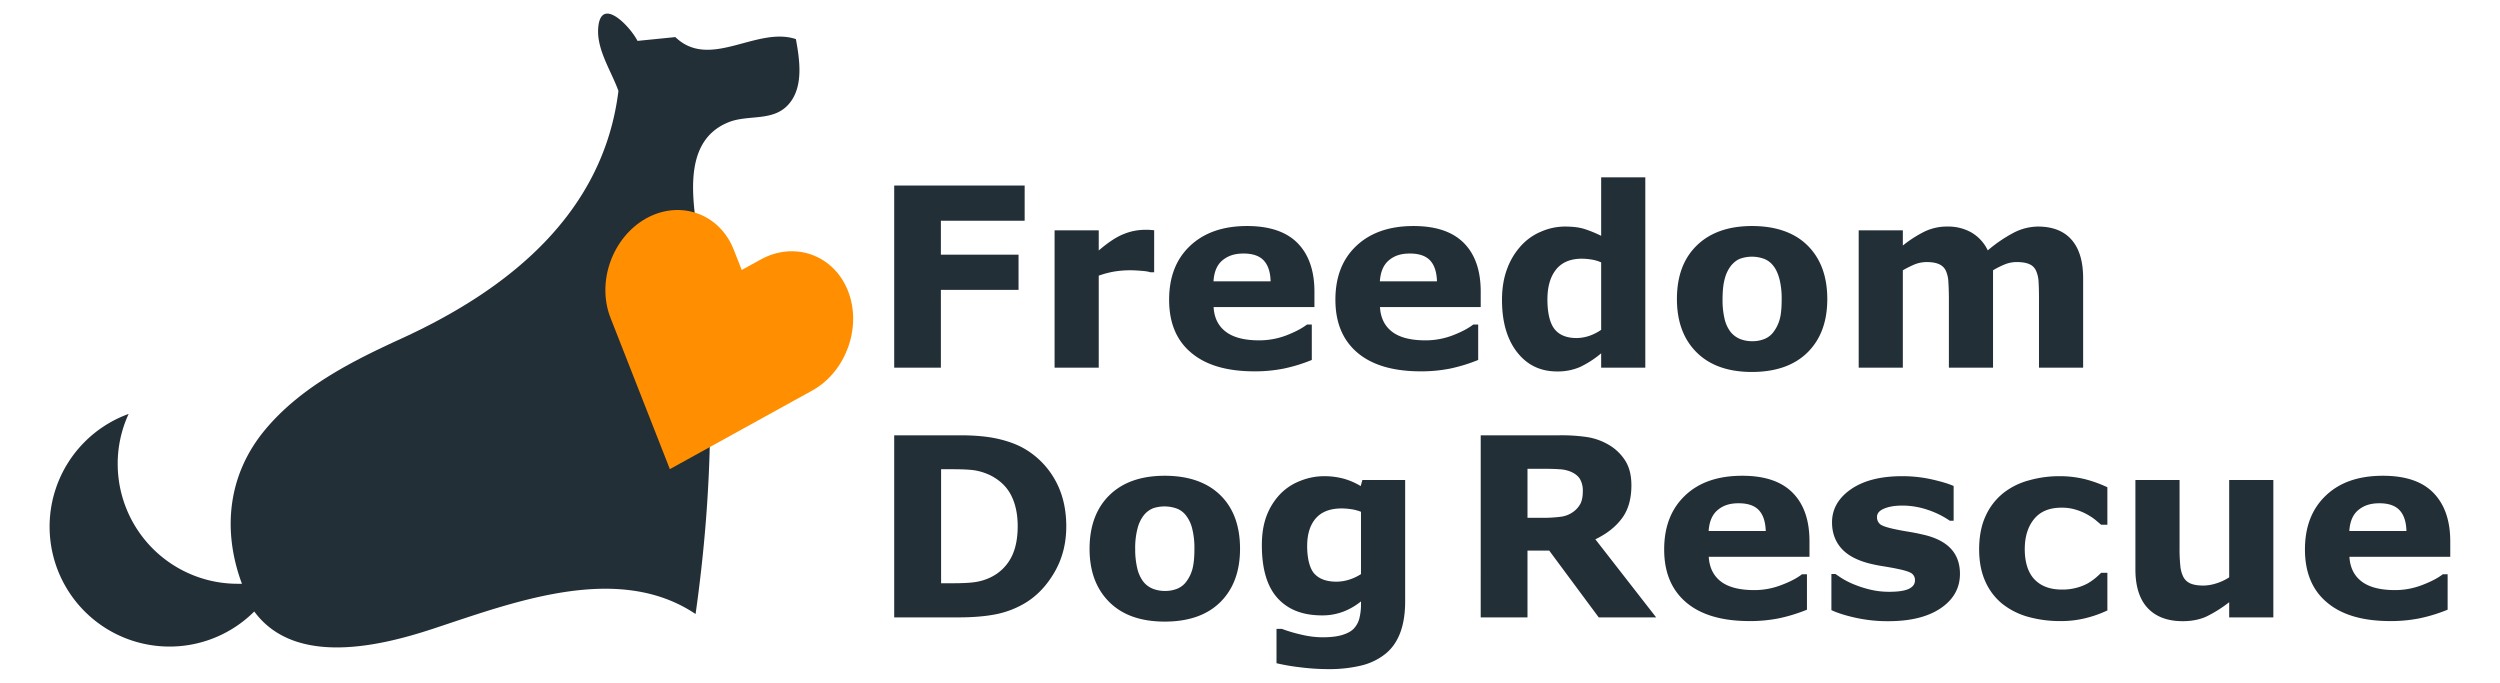 <svg xmlns="http://www.w3.org/2000/svg" width="2372.5" height="647.9" viewBox="0 0 2372.5 647.9"><path fill="#232f36" d="M755.3 37.1c-37.3-12.4-81.6 29.7-114.4-1.9L605 38.8c-7.3-14.3-36-44.1-37.4-10.5-.7 20 12.8 39.8 19.3 58-14.5 117.1-105.1 188.9-206.2 235.1-47 21.5-95.3 45.9-129 86.3-35.5 42.5-41 95.4-22.1 146.3h-4.1a113.8 113.8 0 0 1-113.8-113.7 112.3 112.3 0 0 1 10.4-47.5 113.8 113.8 0 1 0 119.2 187.5c38.8 52.9 120.7 32.5 169.3 16.5 75.8-24.9 175.5-63.7 249.5-14.1 16.4-115.7 19.1-232.3 3.6-348.3-5-38-19.2-99.5 27.7-118.4 19.5-7.8 43.6.2 58.3-18.6 12.9-16.4 9.1-41.3 5.6-60.3z"/><path fill="#ff8f00" d="M804.8 276.2c-13.4-34.2-50.7-47.7-82.9-29.9l-18 9.9-7.5-19.1c-13.4-34.3-50.7-47.7-82.9-30-32.2 17.8-47.6 60.3-34.1 94.6l7.5 19.1 48.8 124.4 117-64.6 18-9.9c32.2-17.8 47.5-60.3 34.1-94.5z"/><path fill="#232f36" d="M972.4 209.5h-79.5v32.2h73.7v33.4h-73.7v73.8h-44.3V176.1h123.8zm122.9 48.9h-3.7c-1.8-.7-4.6-1.1-8.6-1.4s-7.2-.5-9.8-.5a93.2 93.2 0 0 0-15.8 1.2 89.8 89.8 0 0 0-14.7 3.9v87.3h-41.9V218.6h41.9v19.1c9.2-7.9 17.2-13.1 24-15.7a53.1 53.1 0 0 1 18.8-3.9h5l4.8.4zm152.1 33h-95.7c.6 10.3 4.5 18.1 11.7 23.5s17.7 8.1 31.6 8.1a73.1 73.1 0 0 0 25.7-4.7c8.2-3.2 14.8-6.6 19.6-10.3h4.6v33.6a151.8 151.8 0 0 1-26.7 8.2 138.7 138.7 0 0 1-27.7 2.6q-39.3 0-60.1-17.7c-14-11.7-20.9-28.5-20.9-50.2s6.6-38.6 19.8-51.1 31.2-18.9 54.2-18.9c21.2 0 37.2 5.4 47.8 16.1s16.1 26.1 16.1 46.2zm-41.6-24.4c-.2-8.8-2.4-15.4-6.5-19.8s-10.5-6.6-19.1-6.6-14.7 2.1-19.9 6.3-8.1 10.8-8.7 20.1zm199.4 24.4h-95.6c.6 10.3 4.5 18.1 11.6 23.5s17.7 8.1 31.7 8.1a72.5 72.5 0 0 0 25.6-4.7c8.3-3.2 14.8-6.6 19.6-10.3h4.7v33.6a157.1 157.1 0 0 1-26.7 8.2 139.8 139.8 0 0 1-27.8 2.6c-26.1 0-46.2-5.9-60.1-17.7s-20.9-28.5-20.9-50.2 6.6-38.6 19.8-51.1 31.3-18.9 54.3-18.9q31.8 0 47.8 16.1t16 46.2zm-41.5-24.4c-.3-8.8-2.4-15.4-6.5-19.8s-10.5-6.6-19.2-6.6-14.7 2.1-19.8 6.3-8.1 10.8-8.7 20.1zm197.7 81.9h-41.9v-13.6a92.5 92.5 0 0 1-20.1 13 52.8 52.8 0 0 1-21.7 4.2c-15.9 0-28.5-6.1-38-18.3s-14.3-28.7-14.3-49.5q0-16.6 4.8-29.4a66.2 66.2 0 0 1 13.2-22 53.5 53.5 0 0 1 19.1-13.5 56.9 56.9 0 0 1 22.5-4.8c7.8 0 14.2.8 19.2 2.5a112.7 112.7 0 0 1 15.3 6.3v-55.5h41.9zm-41.9-35.9v-64a36.1 36.1 0 0 0-9.2-2.7 61.1 61.1 0 0 0-9-.8c-10.9 0-19.1 3.4-24.6 10.3s-8.2 16.3-8.2 28.5 2.2 22.1 6.6 27.8 11.4 8.7 21.1 8.7a39 39 0 0 0 12.1-2.1 45.3 45.3 0 0 0 11.2-5.7zm214.6-29.2q0 32.1-18.7 50.6t-52.7 18.6q-33.9 0-52.6-18.6t-18.7-50.6c0-21.6 6.2-38.5 18.8-50.8s30.1-18.5 52.5-18.5 40.4 6.2 52.8 18.6 18.6 29.3 18.6 50.7zm-51.4 31.7a35.8 35.8 0 0 0 6.1-12c1.4-4.7 2-11.2 2-19.5a74.5 74.5 0 0 0-2.1-19.2c-1.4-5.2-3.3-9.4-5.8-12.5a20.1 20.1 0 0 0-8.9-6.7 33.7 33.7 0 0 0-22-.3c-3.1 1-6.1 3.2-9 6.5a33.4 33.4 0 0 0-6.1 12.4c-1.5 5.2-2.2 11.9-2.2 19.8a77.4 77.4 0 0 0 1.9 18.5 32.1 32.1 0 0 0 5.8 12.6 22.8 22.8 0 0 0 8.9 6.6 31.4 31.4 0 0 0 11.8 2.1 29.9 29.9 0 0 0 10.8-1.9 19.9 19.9 0 0 0 8.8-6.4zm208.7-59v92.4h-41.9v-65.1c0-6.4-.2-11.8-.5-16.2a28.7 28.7 0 0 0-2.5-10.9 12.5 12.5 0 0 0-6.4-6c-2.8-1.3-6.7-2-11.9-2a31 31 0 0 0-11.9 2.5 102.4 102.4 0 0 0-10.5 5.3v92.4h-41.9V218.6h41.9V233a113.4 113.4 0 0 1 20.7-13.3 49 49 0 0 1 21.8-4.7 44.5 44.5 0 0 1 22.7 5.7 39 39 0 0 1 15.4 16.9 135 135 0 0 1 24.3-16.6 51.4 51.4 0 0 1 23.2-6q21.1 0 32.1 12.6c7.3 8.4 10.9 20.6 10.9 36.5v84.8H1935v-65.1c0-6.4-.1-11.9-.4-16.3a28.6 28.6 0 0 0-2.5-10.8 12.1 12.1 0 0 0-6.2-6c-2.9-1.3-6.9-2-12.1-2a29.6 29.6 0 0 0-10.2 1.8 74.6 74.6 0 0 0-12.2 6zm-879.5 243.1c0 16.1-3.7 30.5-11.1 43.3s-16.6 22.5-27.8 29.3a87.7 87.7 0 0 1-27.7 10.7c-10.1 2-22 3-35.8 3h-60.9V413.1h62.6c14.1 0 26.3 1.1 36.5 3.5s18.8 5.7 25.8 10a78.1 78.1 0 0 1 28.1 29.5c6.8 12.3 10.3 26.8 10.3 43.5zm-46.1-.3c0-11.4-2.1-21.1-6.2-29.2s-10.7-14.4-19.7-19a56 56 0 0 0-14-4.6c-4.7-.8-11.9-1.2-21.5-1.2h-11.3v108.2h11.3c10.6 0 18.4-.5 23.3-1.5a49.5 49.5 0 0 0 14.5-5.2 42.9 42.9 0 0 0 17.9-18.7c3.8-7.7 5.7-17.4 5.7-28.8zm211 21.5c0 21.4-6.3 38.3-18.7 50.6s-30.1 18.5-52.7 18.5-40.1-6.1-52.6-18.5-18.8-29.2-18.8-50.6 6.3-38.6 18.9-50.9 30.1-18.4 52.5-18.4 40.3 6.2 52.8 18.5 18.6 29.3 18.6 50.8zm-51.4 31.7a35.3 35.3 0 0 0 6.1-12.1c1.3-4.6 2-11.1 2-19.4a75.3 75.3 0 0 0-2.1-19.3 33.3 33.3 0 0 0-5.8-12.4 19.9 19.9 0 0 0-8.9-6.7 34.6 34.6 0 0 0-22-.4 21.5 21.5 0 0 0-9 6.5 33.2 33.2 0 0 0-6.1 12.5 72.7 72.7 0 0 0-2.3 19.8 77 77 0 0 0 2 18.5 33.5 33.5 0 0 0 5.8 12.6 22.1 22.1 0 0 0 8.9 6.6 31 31 0 0 0 11.8 2.1 29.9 29.9 0 0 0 10.8-1.9 19.9 19.9 0 0 0 8.8-6.4zm208.1 18.4c0 12.2-1.8 22.5-5.2 30.9s-8.4 14.9-14.7 19.6a58.6 58.6 0 0 1-22.7 10.4 129.6 129.6 0 0 1-30 3.2 215.1 215.1 0 0 1-26.7-1.7 197.8 197.8 0 0 1-22.8-3.9v-32.6h5.1a136.9 136.9 0 0 0 18.6 5.5 88.4 88.4 0 0 0 19.7 2.5c7.8 0 14-.7 18.9-2.2s8.5-3.4 11-6a22.4 22.4 0 0 0 5.3-9.6 55.3 55.3 0 0 0 1.6-13.9v-2.4a61.8 61.8 0 0 1-16.7 9.7 55.3 55.3 0 0 1-20.4 3.6c-18.3 0-32.3-5.5-42.2-16.5s-14.8-27.7-14.8-50.1c0-10.8 1.5-20 4.5-27.9a61.1 61.1 0 0 1 12.7-20.4 52.3 52.3 0 0 1 18.9-12.6 60.8 60.8 0 0 1 22.9-4.6 70.7 70.7 0 0 1 19.1 2.5 63.9 63.9 0 0 1 15.7 6.9l1.6-5.8h40.6zm-41.9-26.1v-59.1a40.9 40.9 0 0 0-8.8-2.4 67.5 67.5 0 0 0-9.4-.8c-11 0-19.2 3.1-24.7 9.4s-8.2 15.1-8.2 26.4 2.3 21.3 7 26.3 11.6 7.4 20.8 7.4a39.6 39.6 0 0 0 12.3-2 44.5 44.5 0 0 0 11-5.2zm280.1 41.1h-54.5l-47-63.4h-20.6v63.4h-44.4V413.1h74.8a166.4 166.4 0 0 1 26.3 1.7 58.5 58.5 0 0 1 20.7 7.5 45.7 45.7 0 0 1 15.5 15.1q5.7 9.2 5.7 23.1c0 12.8-2.9 23.2-8.9 31.3s-14.3 14.7-25.3 20zM1502.1 466a22.1 22.1 0 0 0-2.6-11.2c-1.8-3.1-4.9-5.5-9.2-7.3a32.6 32.6 0 0 0-10.6-2.2c-4-.3-8.7-.4-14-.4h-16.1v46.5h13.7a127 127 0 0 0 17.8-1 25.3 25.3 0 0 0 12.1-4.8 22.7 22.7 0 0 0 6.8-7.9c1.4-3 2.1-6.8 2.1-11.7zm215.1 62.4h-95.6c.6 10.2 4.5 18.1 11.6 23.5s17.7 8.1 31.7 8.1a70.5 70.5 0 0 0 25.6-4.8c8.3-3.1 14.8-6.5 19.6-10.2h4.7v33.6a157.1 157.1 0 0 1-26.7 8.2 139.8 139.8 0 0 1-27.8 2.6c-26.1 0-46.2-5.9-60.1-17.7s-20.9-28.5-20.9-50.2 6.6-38.6 19.8-51.2 31.3-18.8 54.3-18.8c21.2 0 37.1 5.3 47.8 16.1s16 26.1 16 46.2zm-41.5-24.5c-.3-8.7-2.4-15.3-6.5-19.7s-10.5-6.6-19.2-6.6-14.7 2.1-19.8 6.3-8.1 10.8-8.7 20zm184.3 40.7c0 13.4-6.1 24.3-18.1 32.5s-28.6 12.4-49.6 12.4a140 140 0 0 1-31.6-3.3c-9.4-2.1-17-4.5-22.7-7.2v-34.3h3.8c2.1 1.4 4.5 3.1 7.3 4.8a74.7 74.7 0 0 0 11.6 5.6 99.6 99.6 0 0 0 14.8 4.6 76 76 0 0 0 17.6 1.9c8.2 0 14.3-.9 18.2-2.7s6-4.5 6-8.1a7.7 7.7 0 0 0-3.5-6.9c-2.3-1.4-6.8-2.8-13.3-4.1-3.1-.7-7.3-1.4-12.5-2.3a142.7 142.7 0 0 1-14.5-2.9c-11.8-3.1-20.6-7.9-26.3-14.5s-8.6-14.7-8.6-24.4c0-12.5 5.9-23 17.8-31.3s28.1-12.5 48.7-12.5a127.8 127.8 0 0 1 28 3c8.9 2 15.9 4.1 20.9 6.3v33h-3.6a83 83 0 0 0-21.1-10.4 74.7 74.7 0 0 0-24.1-4c-6.7 0-12.4.9-17 2.8s-6.9 4.5-6.9 7.9a8.5 8.5 0 0 0 3.1 7.1c2.1 1.6 7 3.2 14.8 4.8 4.2.9 8.8 1.7 13.7 2.5s9.8 1.9 14.8 3.1c11 2.9 19.1 7.4 24.4 13.5s7.9 13.9 7.9 23.1zm95.6 44.8a112.7 112.7 0 0 1-31.2-4.1 69.3 69.3 0 0 1-24.5-12.5 57.2 57.2 0 0 1-16-21.4c-3.8-8.6-5.7-18.6-5.7-30.2s2-22.6 6.1-31.4a58.8 58.8 0 0 1 17-22 67.1 67.1 0 0 1 24.4-12 104.5 104.5 0 0 1 28.6-3.9 100 100 0 0 1 24.6 2.9 121.2 121.2 0 0 1 21 7.6V498h-5.9l-5.8-4.9a61.3 61.3 0 0 0-8.4-5.4 54.8 54.8 0 0 0-10.5-4.2 43.6 43.6 0 0 0-13.2-1.7c-11.1 0-19.7 3.5-25.6 10.6s-9 16.7-9 28.8 3 22.1 9.2 28.6 14.8 9.7 26.1 9.7a51.5 51.5 0 0 0 14.2-1.8 47.7 47.7 0 0 0 10.5-4.2 57.1 57.1 0 0 0 7-4.9c2-1.7 3.8-3.3 5.5-5h5.9v35.7a109.4 109.4 0 0 1-20.6 7.3 96.3 96.3 0 0 1-23.7 2.8zm201.8-3.5h-41.9v-14.4a124.9 124.9 0 0 1-21.2 13.4c-6.4 3-14 4.6-22.9 4.6-14.4 0-25.5-4.2-33.2-12.4s-11.7-20.5-11.7-36.7v-84.9h41.9v64.7a150 150 0 0 0 .7 16.4 29.4 29.4 0 0 0 2.9 10.9 13.5 13.5 0 0 0 6.7 6.2c3 1.3 7.1 2 12.5 2a41.6 41.6 0 0 0 11.8-2 48.7 48.7 0 0 0 12.5-5.8v-92.4h41.9zm167.9-57.5h-95.7c.6 10.2 4.5 18.1 11.7 23.5s17.7 8.1 31.6 8.1a71 71 0 0 0 25.7-4.8c8.2-3.1 14.8-6.5 19.6-10.2h4.6v33.6a151.8 151.8 0 0 1-26.7 8.2 138.7 138.7 0 0 1-27.7 2.6q-39.3 0-60.1-17.7c-14-11.7-20.9-28.5-20.9-50.2s6.6-38.6 19.8-51.2 31.2-18.8 54.2-18.8c21.2 0 37.2 5.3 47.8 16.1s16.1 26.1 16.1 46.2zm-41.6-24.5c-.2-8.7-2.4-15.3-6.5-19.7s-10.5-6.6-19.1-6.6-14.7 2.1-19.9 6.3-8.1 10.8-8.7 20z"/></svg>